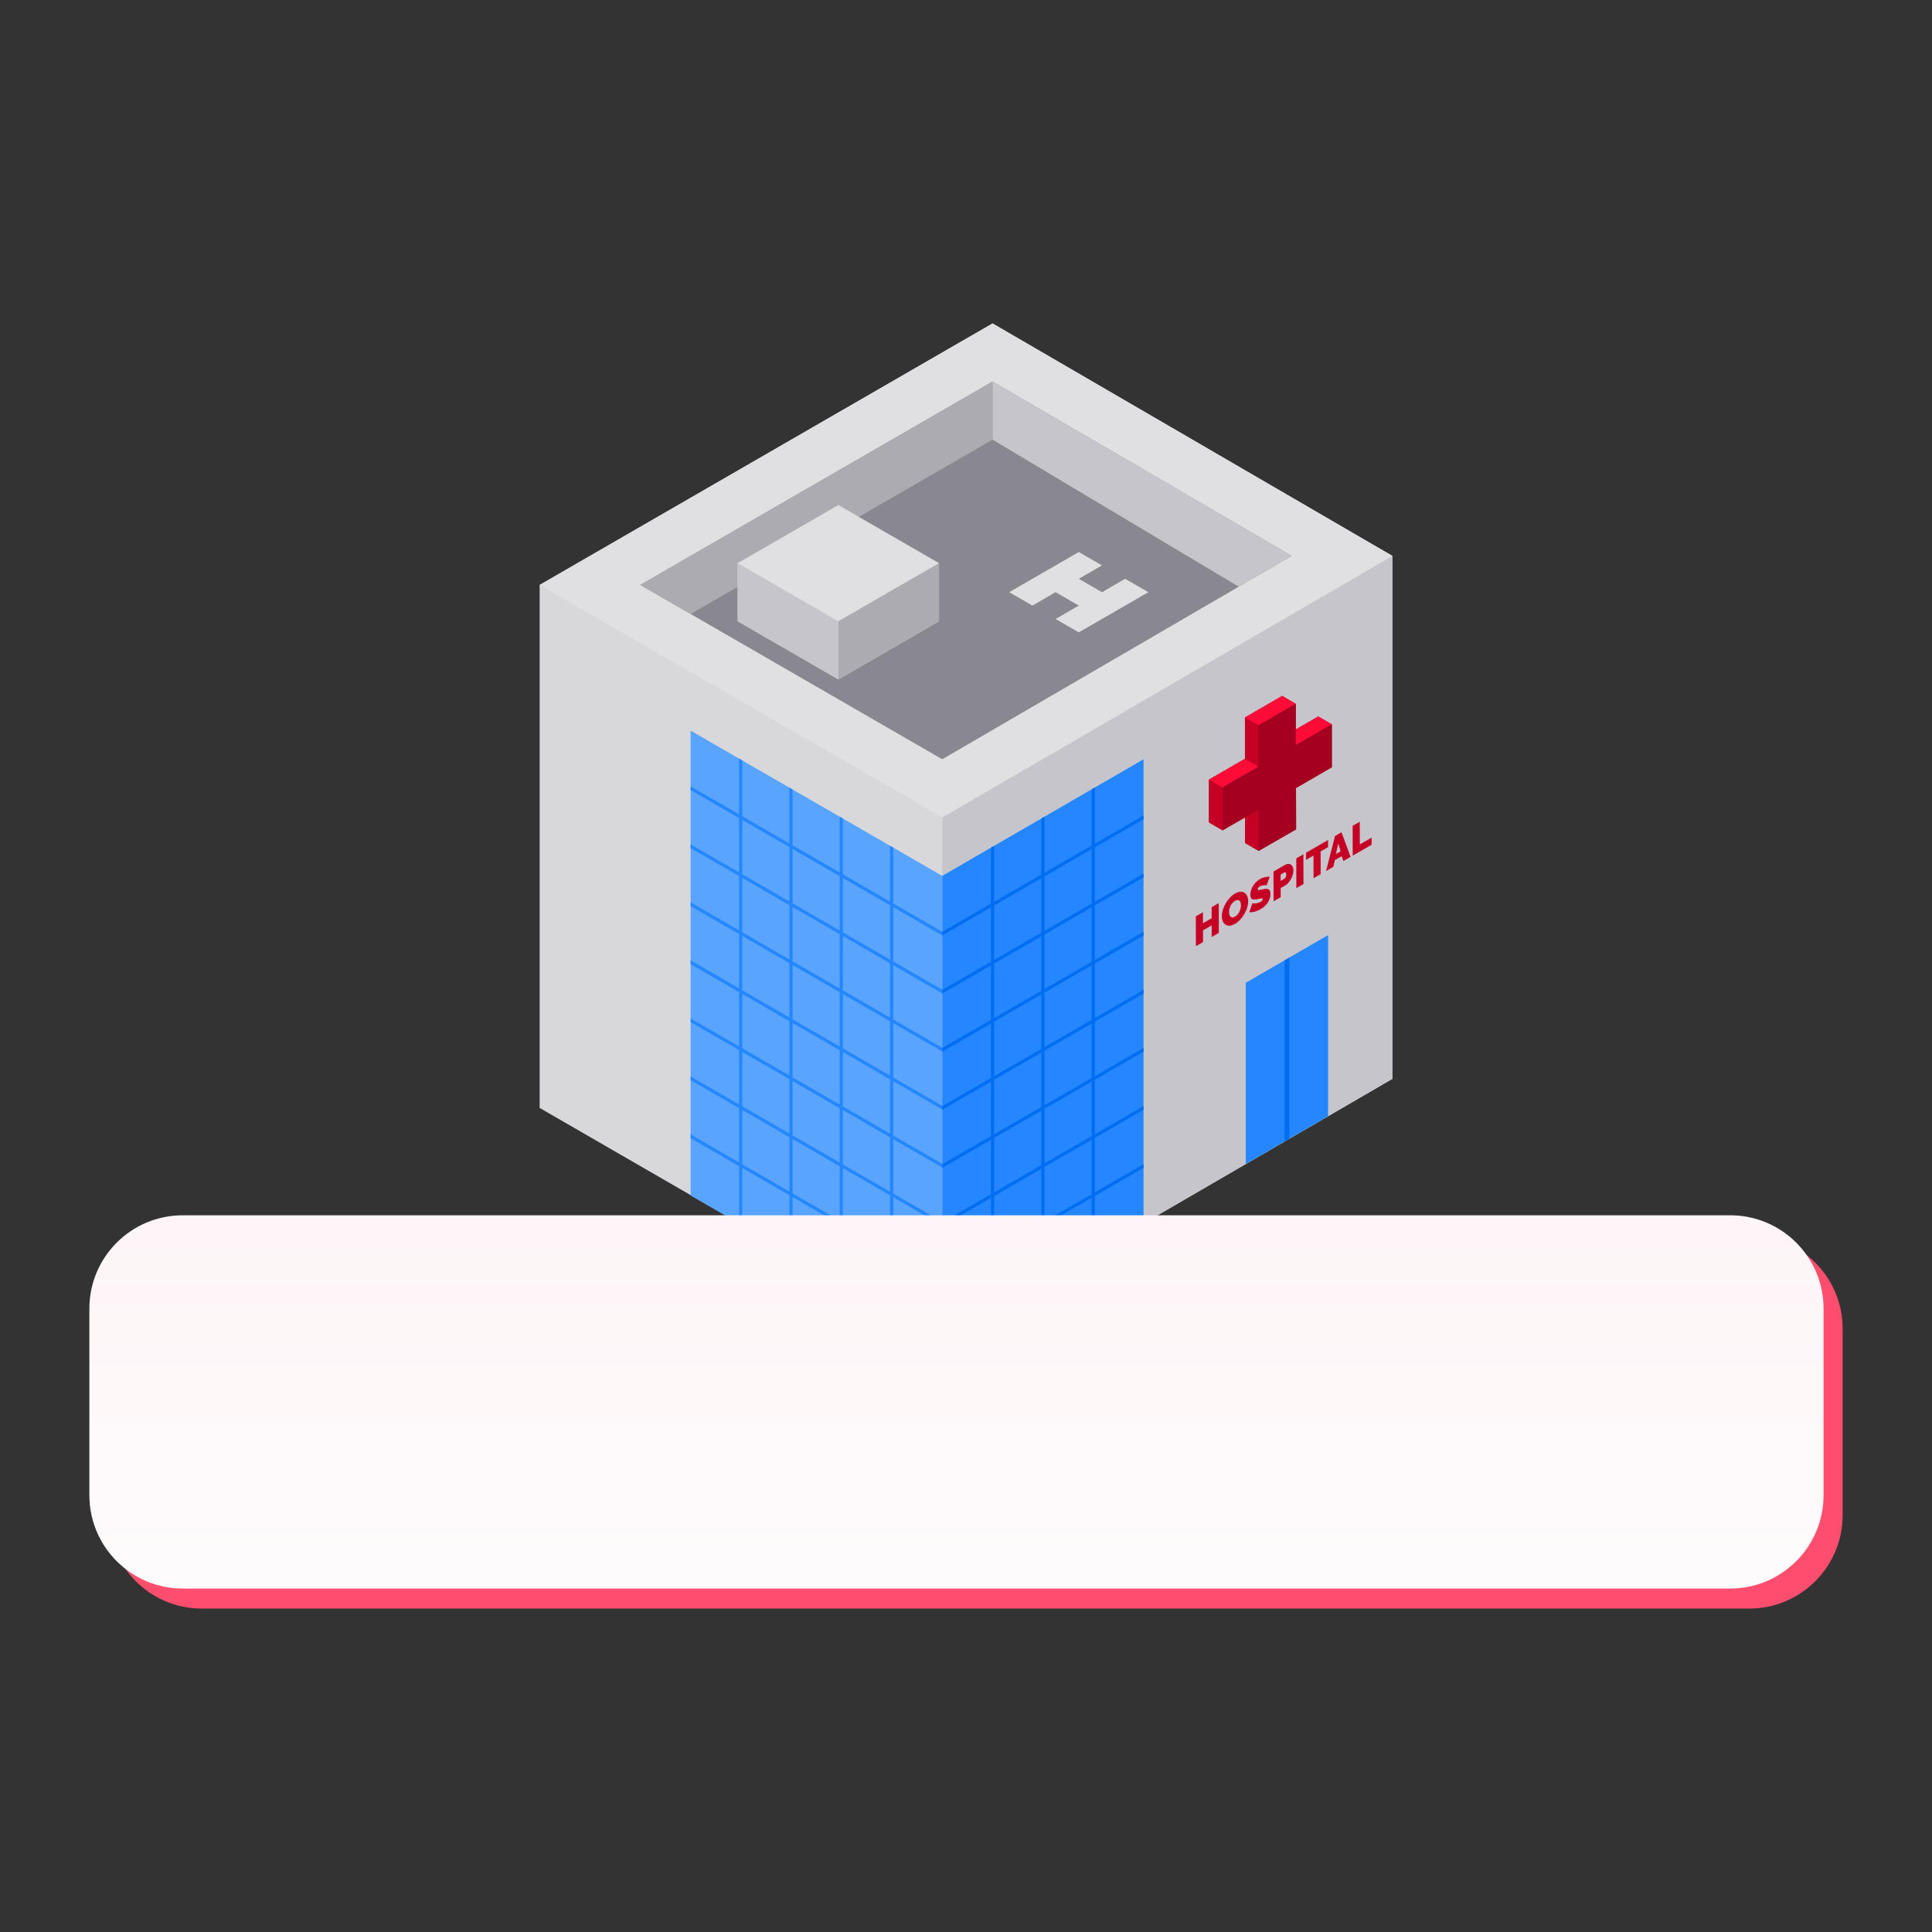<svg width="442" height="442" viewBox="0 0 442 442" fill="none" xmlns="http://www.w3.org/2000/svg">
<rect x="0" y="0" width="442" height="442" fill="#333333" stroke="none"/>
<path d="M123.459 133.821V253.473L215.566 306.651L318.538 246.826V127.174L227.079 73.996L123.459 133.821Z" fill="#D8D8DA"/>
<path d="M318.538 127.177V246.828L215.566 306.654V187.002L318.538 127.177Z" fill="#C6C5CB"/>
<path d="M278.824 206.619L278.843 213.435L277.213 214.376L277.205 211.71L275.218 212.858L275.225 215.524L273.595 216.465L273.575 209.649L275.206 208.707L275.213 211.222L277.201 210.075L277.193 207.56L278.824 206.619ZM282.551 209.692C282.783 209.558 282.989 209.381 283.158 209.183C283.334 208.973 283.471 208.757 283.584 208.518C283.689 208.291 283.771 208.049 283.82 207.804C283.876 207.548 283.9 207.317 283.9 207.094C283.899 206.863 283.867 206.659 283.816 206.471C283.759 206.288 283.671 206.151 283.558 206.051C283.444 205.957 283.3 205.903 283.131 205.908C282.961 205.905 282.76 205.97 282.535 206.101C282.296 206.238 282.096 206.405 281.927 206.603C281.758 206.808 281.614 207.022 281.508 207.256C281.396 207.494 281.315 207.729 281.259 207.977C281.209 208.222 281.185 208.453 281.186 208.676C281.186 208.907 281.212 209.116 281.269 209.299C281.326 209.483 281.408 209.623 281.521 209.724C281.635 209.824 281.773 209.881 281.943 209.884C282.111 209.895 282.318 209.826 282.551 209.692ZM282.554 204.422C283.006 204.161 283.414 204.027 283.784 204.015C284.148 204 284.462 204.085 284.727 204.257C284.991 204.429 285.193 204.688 285.338 205.023C285.483 205.35 285.553 205.742 285.555 206.175C285.557 206.622 285.483 207.098 285.333 207.595C285.184 208.1 284.978 208.58 284.709 209.052C284.441 209.525 284.121 209.969 283.752 210.37C283.383 210.779 282.976 211.107 282.537 211.361C282.085 211.622 281.677 211.763 281.307 211.775C280.943 211.783 280.622 211.708 280.364 211.532C280.1 211.36 279.892 211.112 279.747 210.778C279.601 210.45 279.531 210.058 279.529 209.618C279.528 209.164 279.602 208.688 279.752 208.191C279.901 207.686 280.107 207.199 280.375 206.727C280.644 206.254 280.963 205.817 281.339 205.413C281.708 205.004 282.109 204.678 282.554 204.422ZM288.261 201.113C287.966 201.282 287.684 201.496 287.421 201.741C287.158 201.995 286.926 202.272 286.72 202.587C286.514 202.901 286.351 203.232 286.233 203.589C286.115 203.947 286.053 204.314 286.054 204.696C286.054 204.941 286.086 205.146 286.143 205.308C286.2 205.463 286.295 205.582 286.415 205.664C286.54 205.743 286.698 205.79 286.886 205.796C287.075 205.803 287.301 205.787 287.564 205.737C287.74 205.707 287.91 205.667 288.073 205.623C288.23 205.583 288.368 205.561 288.493 205.539C288.619 205.518 288.713 205.521 288.782 205.546C288.852 205.578 288.89 205.635 288.89 205.729C288.89 205.822 288.852 205.917 288.784 206.006C288.715 206.104 288.59 206.205 288.414 206.306C288.175 206.444 287.949 206.531 287.724 206.589C287.498 206.641 287.291 206.674 287.115 206.681C286.901 206.696 286.7 206.682 286.505 206.658L285.808 208.707C285.984 208.727 286.179 208.724 286.386 208.697C286.599 208.668 286.813 208.632 287.039 208.573C287.265 208.508 287.497 208.431 287.723 208.337C287.949 208.25 288.174 208.134 288.393 208.008C288.663 207.852 288.933 207.66 289.208 207.429C289.477 207.201 289.716 206.941 289.935 206.649C290.147 206.36 290.316 206.038 290.447 205.682C290.578 205.332 290.646 204.946 290.645 204.536C290.644 204.218 290.599 203.97 290.517 203.794C290.429 203.621 290.309 203.495 290.152 203.427C289.994 203.366 289.806 203.338 289.586 203.35C289.367 203.361 289.121 203.394 288.846 203.46C288.676 203.492 288.519 203.525 288.381 203.562C288.243 203.598 288.13 203.613 288.036 203.624C287.942 203.628 287.866 203.621 287.816 203.592C287.765 203.564 287.74 203.499 287.74 203.412C287.74 203.29 287.783 203.178 287.871 203.077C287.959 202.976 288.071 202.882 288.216 202.799C288.398 202.694 288.579 202.625 288.768 202.581C288.95 202.548 289.119 202.523 289.27 202.508C289.452 202.496 289.622 202.499 289.791 202.517L290.489 200.562C290.357 200.566 290.207 200.566 290.037 200.578C289.867 200.589 289.691 200.611 289.497 200.651C289.302 200.692 289.101 200.743 288.901 200.815C288.693 200.885 288.48 200.986 288.261 201.113ZM292.985 201.539L293.844 201.043C293.95 200.981 294.038 200.88 294.125 200.721C294.213 200.563 294.256 200.35 294.255 200.076C294.254 199.795 294.203 199.629 294.104 199.587C294.003 199.536 293.903 199.544 293.802 199.602L292.98 200.076L292.985 201.539ZM293.904 197.912C294.192 197.745 294.462 197.655 294.707 197.65C294.952 197.646 295.165 197.703 295.342 197.825C295.518 197.948 295.657 198.12 295.758 198.343C295.859 198.573 295.909 198.832 295.91 199.121C295.911 199.416 295.862 199.741 295.768 200.083C295.675 200.419 295.544 200.747 295.376 201.068C295.207 201.389 295.001 201.681 294.756 201.953C294.519 202.227 294.249 202.448 293.961 202.614L292.989 203.176L292.995 205.265L291.364 206.207L291.345 199.391L293.904 197.912ZM298.187 195.44L296.556 196.381L296.576 203.197L298.206 202.256L298.187 195.44ZM303.83 192.181L298.782 195.095L298.787 196.724L300.498 195.736L300.513 200.923L302.143 199.982L302.128 194.794L303.834 193.81L303.83 192.181ZM305.623 195.39L306.701 194.767L306.168 192.953L305.623 195.39ZM306.909 190.404L308.985 196.033L307.33 196.988L306.963 195.866L305.383 196.778L305.035 198.313L303.374 199.272L305.417 191.265L306.909 190.404ZM311.085 187.993L309.454 188.934L309.474 195.75L313.8 193.252L313.796 191.624L311.099 193.18L311.085 187.993Z" fill="#C60024"/>
<path d="M157.996 167.149L215.564 200.385V306.653L157.996 273.506V167.149Z" fill="#59A4FF"/>
<path d="M215.566 200.384L261.619 173.706L261.621 280.048L215.566 306.652V200.384Z" fill="#2487FF"/>
<path d="M303.841 255.364V213.927L285.005 224.838V266.307L303.841 255.364Z" fill="#2487FF"/>
<path d="M293.883 261.154L294.964 260.526V219.074L293.883 219.7V261.154Z" fill="#016EF1"/>
<path d="M204.353 207.531L215.564 214.009V213.167L204.353 206.689V193.909L203.624 193.488V206.268L192.839 200.036V187.262L192.11 186.841V199.615L181.326 193.383V180.615L180.597 180.194V192.963L169.813 186.731V173.967L169.084 173.546V186.31L157.996 179.903V180.745L169.084 187.152V199.582L157.996 193.176V194.017L169.084 200.424V212.855L157.996 206.448V207.29L169.084 213.697V226.128L157.996 219.721V220.563L169.084 226.97V239.401L157.996 232.994V233.836L169.084 240.243V252.673L157.996 246.267V247.108L169.084 253.515V265.946L157.996 259.539V260.381L169.084 266.788V279.888L169.813 280.308V267.209L180.597 273.441V286.517L181.326 286.937V273.861L192.11 280.093V293.147L192.839 293.567V280.513L203.624 286.745V299.776L204.353 300.195V287.166L215.564 293.644V292.802L204.353 286.324V273.893L215.564 280.371V279.529L204.353 273.051V260.62L215.564 267.098V266.256L204.353 259.779V247.349L215.564 253.826V252.986L204.353 246.508V234.077L215.564 240.554V239.713L204.353 233.235V220.804L215.564 227.281V226.44L204.353 219.962V207.531ZM180.598 272.598L169.813 266.366V253.936L180.598 260.167V272.598ZM180.598 259.325L169.813 253.094V240.663L180.598 246.895V259.325ZM180.598 246.054L169.813 239.822V227.391L180.598 233.623V246.054ZM180.598 232.781L169.813 226.549V214.118L180.598 220.35V232.781ZM180.598 219.508L169.813 213.276V200.846L180.598 207.077V219.508ZM180.598 206.236L169.813 200.004V187.573L180.598 193.805V206.236ZM192.111 279.251L181.326 273.019V260.589L192.111 266.82V279.251ZM192.111 265.978L181.326 259.747V247.316L192.111 253.548V265.978ZM192.111 252.707L181.326 246.475V234.044L192.111 240.276V252.707ZM192.111 239.434L181.326 233.202V220.771L192.111 227.003V239.434ZM192.111 226.161L181.326 219.929V207.499L192.111 213.73V226.161ZM192.111 212.889L181.326 206.657V194.226L192.111 200.458V212.889ZM203.624 285.904L192.84 279.672V267.241L203.624 273.473V285.904ZM203.624 272.631L192.84 266.4V253.969L203.624 260.201V272.631ZM203.624 259.359L192.84 253.127V240.696L203.624 246.928V259.359ZM203.624 246.087L192.84 239.855V227.424L203.624 233.656V246.087ZM203.624 232.814L192.84 226.582V214.151L203.624 220.383V232.814ZM203.624 219.542L192.84 213.31V200.879L203.624 207.111V219.542Z" fill="#2487FF"/>
<path d="M261.62 187.419V186.577L250.47 193.014V180.161L249.742 180.583V193.435L238.957 199.661V186.831L238.228 187.253V200.083L227.444 206.309V193.501L226.715 193.923V206.73L215.566 213.167V214.008L226.715 207.572V220.025L215.566 226.461V227.303L226.715 220.866V233.319L215.566 239.756V240.597L226.715 234.161V246.614L215.566 253.05V253.892L226.715 247.455V259.908L215.566 266.345V267.186L226.715 260.75V273.203L215.566 279.639V280.481L226.715 274.044V286.497L215.566 292.934V293.776L226.715 287.339V300.209L227.444 299.789V286.919L238.228 280.692V293.559L238.957 293.138V280.271L249.742 274.045V286.908L250.47 286.487V273.624L261.62 267.186V266.345L250.471 272.782V260.329L261.621 253.891V253.05L250.471 259.487V247.034L261.621 240.597V239.756L250.471 246.192V233.739L261.621 227.303V226.461L250.471 232.898V220.445L261.621 214.008V213.167L250.471 219.603V207.15L261.621 200.714V199.872L250.471 206.309V193.856L261.62 187.419ZM238.228 279.85L227.444 286.077V273.624L238.228 267.397V279.85ZM238.228 266.555L227.444 272.782V260.329L238.228 254.102V266.555ZM238.228 253.26L227.444 259.487V247.034L238.228 240.808V253.26ZM238.228 239.966L227.444 246.192V233.739L238.228 227.513V239.966ZM238.228 226.671L227.444 232.898V220.445L238.228 214.219V226.671ZM238.228 213.377L227.444 219.603V207.15L238.228 200.924V213.377ZM249.742 273.202L238.958 279.429V266.976L249.742 260.75V273.202ZM249.742 259.908L238.958 266.135V253.682L249.742 247.455V259.908ZM249.742 246.614L238.958 252.84V240.387L249.742 234.161V246.614ZM249.742 233.319L238.958 239.545V227.092L249.742 220.866V233.319ZM249.742 220.024L238.958 226.251V213.798L249.742 207.572V220.024ZM249.742 206.73L238.958 212.956V200.503L249.742 194.277V206.73Z" fill="#016EF1"/>
<path d="M123.459 133.821L227.079 73.996L318.538 127.174L215.566 187L123.459 133.821Z" fill="#E0E0E2"/>
<path d="M146.484 133.819L227.078 87.288L295.51 127.172L215.564 173.703L146.484 133.819Z" fill="#898890"/>
<path d="M230.886 135.48L236.192 138.544L241.498 135.48L246.804 138.544L241.498 141.608L246.804 144.671L262.721 135.48L257.416 132.417L252.11 135.48L246.804 132.417L252.11 129.354L246.804 126.291L230.886 135.48Z" fill="#E0E0E2"/>
<path d="M157.997 140.467L227.078 100.583V87.288L146.484 133.819L157.997 140.467Z" fill="#ACABB1"/>
<path d="M168.769 128.838L191.796 115.543L214.823 128.838V142.133L191.796 155.428L168.769 142.133V128.838Z" fill="#E0E0E2"/>
<path d="M168.769 128.835V142.13L191.796 155.425V142.13L168.769 128.835Z" fill="#C6C5CB"/>
<path d="M191.794 155.425L214.821 142.13V128.835L191.794 142.13V155.425Z" fill="#ACABB1"/>
<path d="M227.078 100.583L283.398 134.222L295.51 127.172L227.078 87.288V100.583Z" fill="#C6C5CB"/>
<path d="M284.821 173.595V164.139L293.335 159.208L296.44 161.013V166.887L301.591 163.913L304.695 165.717V175.531L296.494 180.282L296.521 189.738L287.954 194.669L284.849 192.865V187L279.697 189.964L276.592 188.16V178.346L284.821 173.595Z" fill="#A50020"/>
<path d="M287.951 185.211L284.846 183.407V192.863L287.951 194.666V185.211Z" fill="#C60024"/>
<path d="M304.694 165.719L301.589 163.915L293.36 168.666L296.438 170.47L304.694 165.719Z" fill="#FE0B37"/>
<path d="M279.697 180.147L276.592 178.343V188.157L279.697 189.961V180.147Z" fill="#C60024"/>
<path d="M287.925 175.395L284.821 173.591L276.592 178.342L279.697 180.146L287.925 175.395Z" fill="#FE0B37"/>
<path d="M287.924 165.943L284.82 164.139V173.594L287.924 175.398V165.943Z" fill="#C60024"/>
<path d="M296.439 161.013L293.334 159.208L284.82 164.139L287.925 165.943L296.439 161.013Z" fill="#FE0B37"/>
<path d="M287.927 165.944V175.4L279.698 180.151V189.965L287.955 185.214V194.669L296.523 189.739L296.496 180.283L304.697 175.532V165.717L296.441 170.469V161.013L287.927 165.944Z" fill="#A50020"/>
<path fill-rule="evenodd" clip-rule="evenodd" d="M421.557 303.961C421.557 292.179 411.991 282.613 400.209 282.613H46.155C34.373 282.613 24.807 292.179 24.807 303.961V346.657C24.807 358.439 34.373 368.005 46.155 368.005H400.209C411.991 368.005 421.557 358.439 421.557 346.657V303.961Z" fill="#FF4D6D"/>
<path fill-rule="evenodd" clip-rule="evenodd" d="M417.194 299.382C417.194 287.599 407.629 278.034 395.846 278.034H41.793C30.01 278.034 20.445 287.599 20.445 299.382V342.077C20.445 353.86 30.01 363.425 41.793 363.425H395.846C407.629 363.425 417.194 353.86 417.194 342.077V299.382Z" fill="url(#paint0_linear)"/>
<defs>
<linearGradient id="paint0_linear" x1="226.562" y1="408.139" x2="226.562" y2="177.701" gradientUnits="userSpaceOnUse">
<stop stop-color="white"/>
<stop offset="1" stop-color="#FCEDF0"/>
</linearGradient>
</defs>
</svg>
